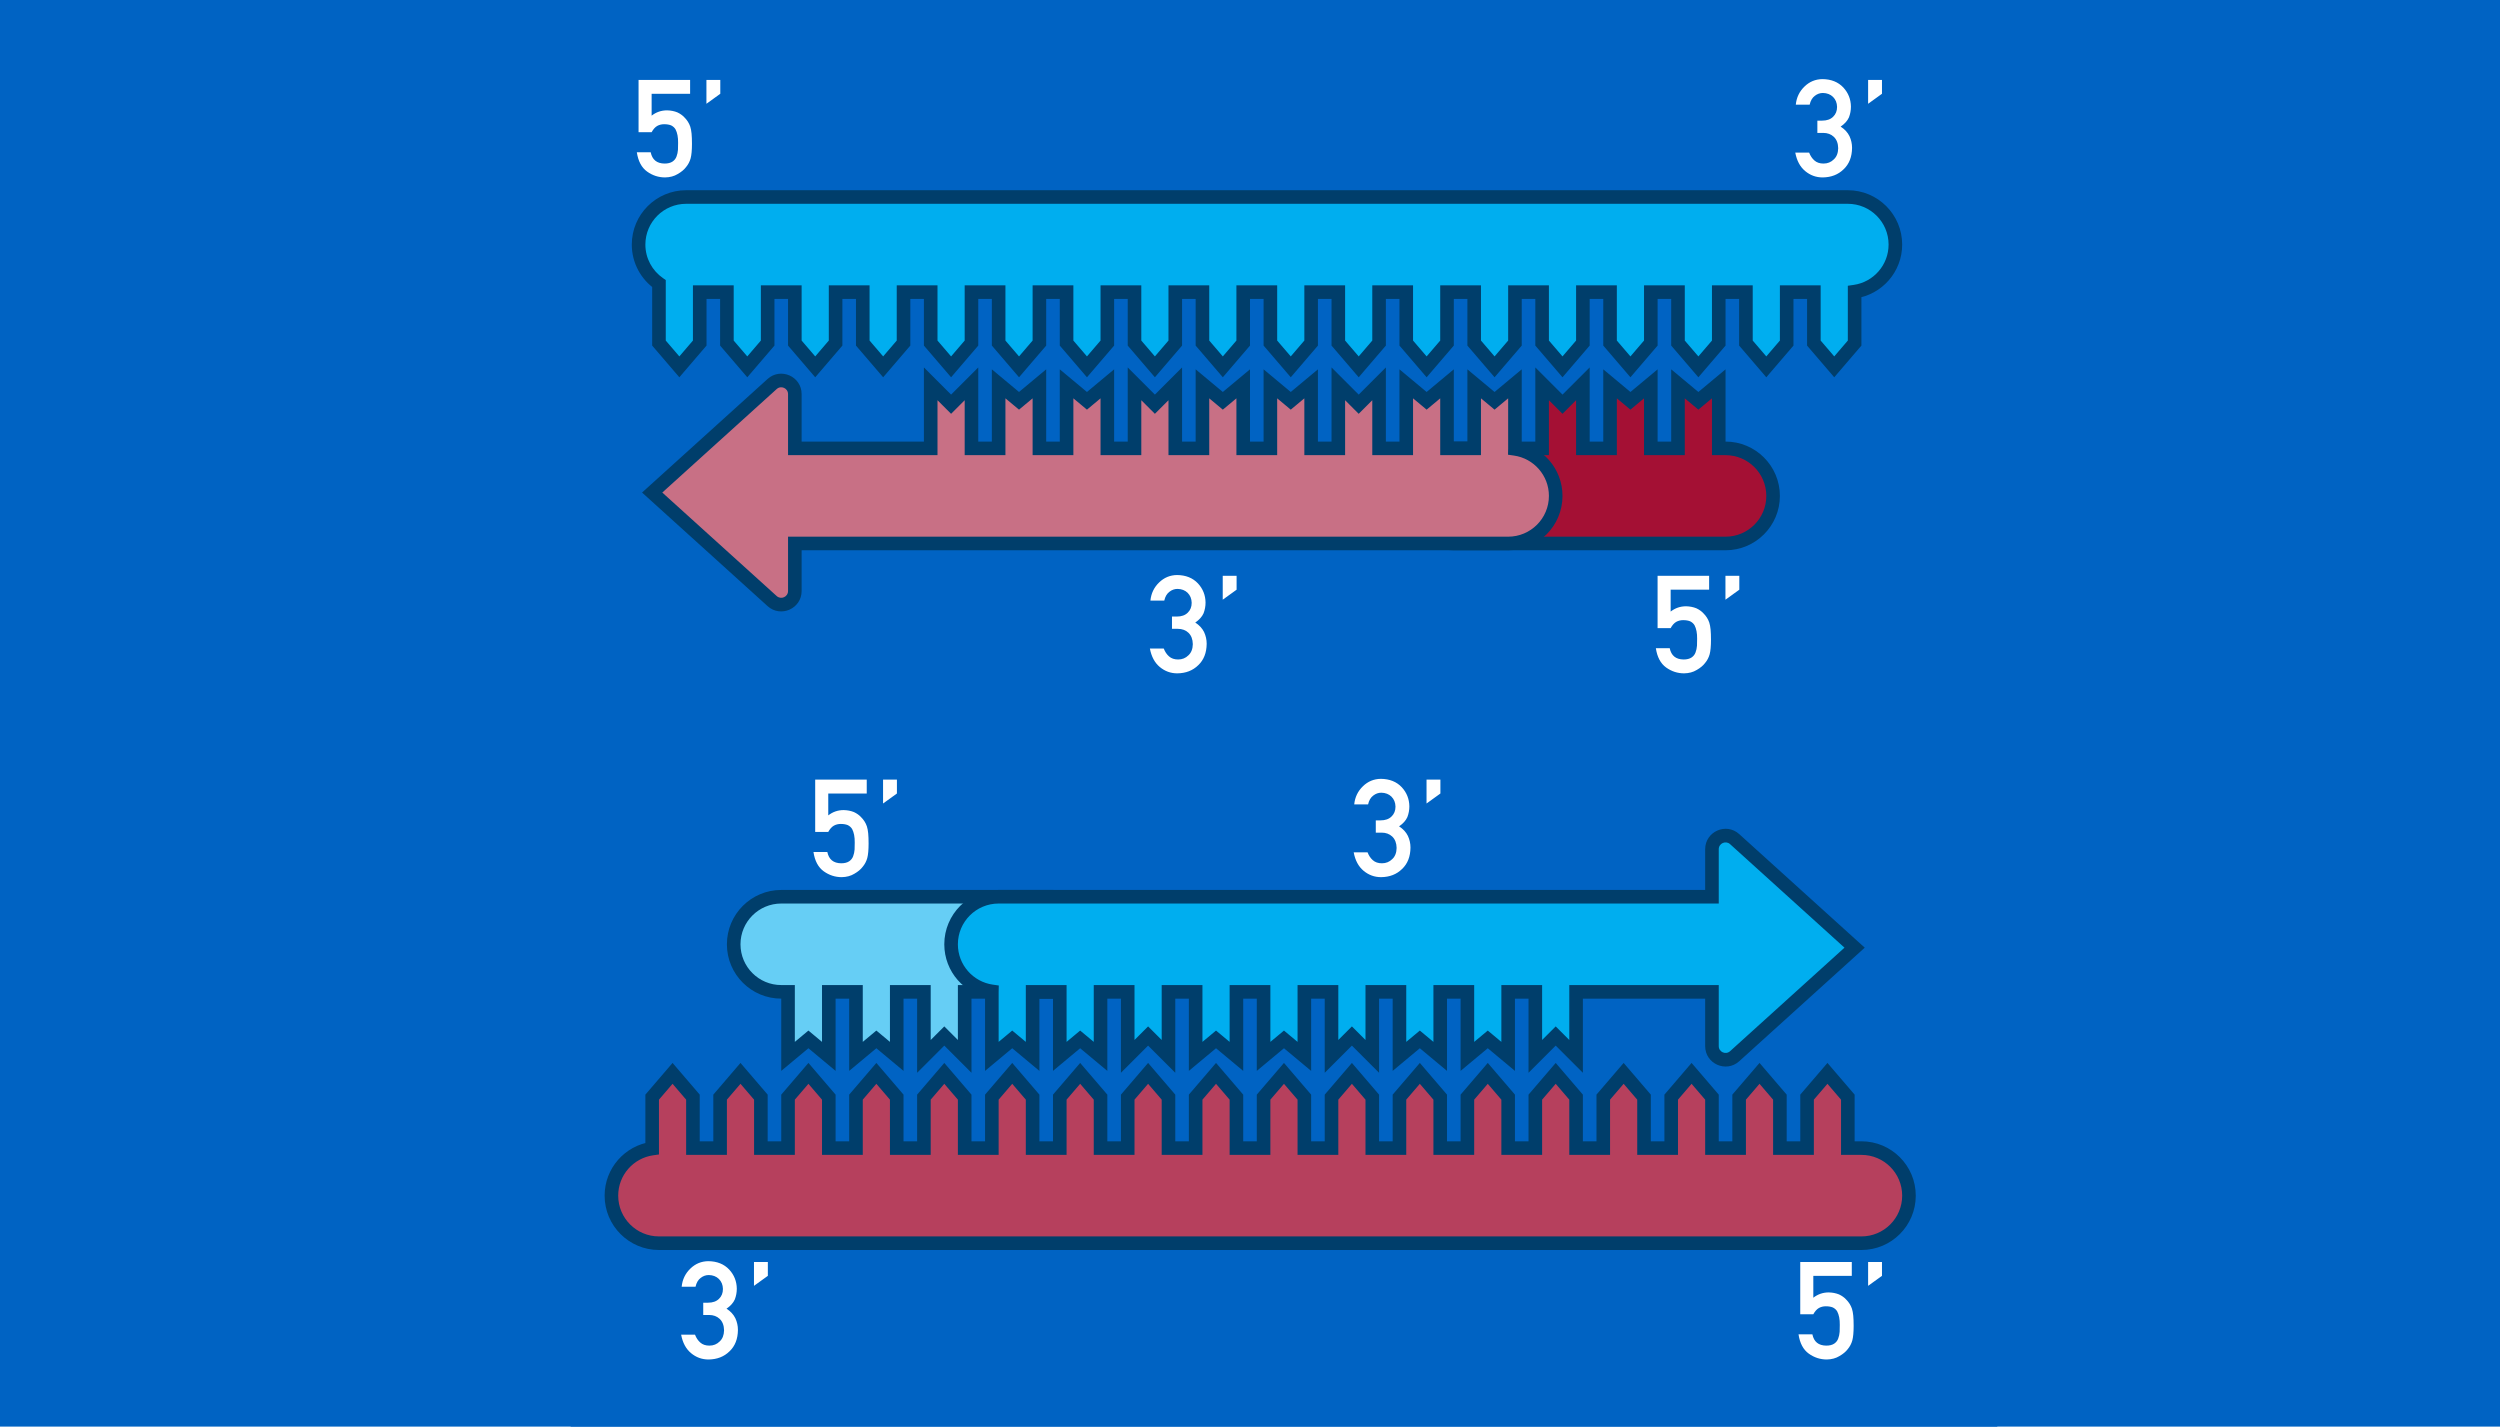 <svg width="368" height="210" viewBox="0 0 368 210" fill="none" xmlns="http://www.w3.org/2000/svg">
<rect width="368" height="210" fill="#0063C3"/>
<g clip-path="url(#clip0)">
<rect width="210" height="210" transform="translate(84)" fill="#0063C3"/>
<path fill-rule="evenodd" clip-rule="evenodd" d="M99 158L96 161.5V169.071C92.608 169.556 90 172.474 90 176C90 179.866 93.134 183 97 183H274C277.866 183 281 179.866 281 176C281 172.134 277.866 169 274 169H272V161.5L269 158L266 161.5V169H262V161.5L259 158L256 161.5V169H252V161.5L249 158L246 161.5V169H242V161.5L239 158L236 161.5V169H232V161.5L229 158L226 161.5V169H222V161.5L219 158L216 161.5V169H212V161.5L209 158L206 161.5V169H202V161.5L199 158L196 161.5V169H192V161.5L189 158L186 161.5V169H182V161.5L179 158L176 161.5V169H172V161.5L169 158L166 161.5V169H162V161.5L159 158L156 161.5V169H152V161.5L149 158L146 161.5V169H142V161.5L139 158L136 161.5V169H132V161.5L129 158L126 161.5V169H122V161.5L119 158L116 161.5V169H112V161.5L109 158L106 161.5V169H102V161.5L99 158Z" fill="#B6405D"/>
<path d="M96 161.5L95.241 160.849L95 161.13V161.5H96ZM99 158L99.759 157.349L99 156.463L98.241 157.349L99 158ZM96 169.071L96.142 170.061L97 169.938V169.071H96ZM272 169H271V170H272V169ZM272 161.5H273V161.13L272.759 160.849L272 161.5ZM269 158L269.759 157.349L269 156.463L268.241 157.349L269 158ZM266 161.5L265.241 160.849L265 161.13V161.5H266ZM266 169V170H267V169H266ZM262 169H261V170H262V169ZM262 161.5H263V161.13L262.759 160.849L262 161.5ZM259 158L259.759 157.349L259 156.463L258.241 157.349L259 158ZM256 161.5L255.241 160.849L255 161.13V161.5H256ZM256 169V170H257V169H256ZM252 169H251V170H252V169ZM252 161.5H253V161.13L252.759 160.849L252 161.5ZM249 158L249.759 157.349L249 156.463L248.241 157.349L249 158ZM246 161.5L245.241 160.849L245 161.13V161.5H246ZM246 169V170H247V169H246ZM242 169H241V170H242V169ZM242 161.5H243V161.13L242.759 160.849L242 161.5ZM239 158L239.759 157.349L239 156.463L238.241 157.349L239 158ZM236 161.5L235.241 160.849L235 161.13V161.5H236ZM236 169V170H237V169H236ZM232 169H231V170H232V169ZM232 161.5H233V161.13L232.759 160.849L232 161.5ZM229 158L229.759 157.349L229 156.463L228.241 157.349L229 158ZM226 161.5L225.241 160.849L225 161.13V161.5H226ZM226 169V170H227V169H226ZM222 169H221V170H222V169ZM222 161.5H223V161.13L222.759 160.849L222 161.5ZM219 158L219.759 157.349L219 156.463L218.241 157.349L219 158ZM216 161.5L215.241 160.849L215 161.13V161.5H216ZM216 169V170H217V169H216ZM212 169H211V170H212V169ZM212 161.5H213V161.13L212.759 160.849L212 161.5ZM209 158L209.759 157.349L209 156.463L208.241 157.349L209 158ZM206 161.5L205.241 160.849L205 161.13V161.5H206ZM206 169V170H207V169H206ZM202 169H201V170H202V169ZM202 161.5H203V161.13L202.759 160.849L202 161.5ZM199 158L199.759 157.349L199 156.463L198.241 157.349L199 158ZM196 161.5L195.241 160.849L195 161.13V161.5H196ZM196 169V170H197V169H196ZM192 169H191V170H192V169ZM192 161.5H193V161.13L192.759 160.849L192 161.5ZM189 158L189.759 157.349L189 156.463L188.241 157.349L189 158ZM186 161.5L185.241 160.849L185 161.13V161.5H186ZM186 169V170H187V169H186ZM182 169H181V170H182V169ZM182 161.5H183V161.13L182.759 160.849L182 161.5ZM179 158L179.759 157.349L179 156.463L178.241 157.349L179 158ZM176 161.5L175.241 160.849L175 161.13V161.5H176ZM176 169V170H177V169H176ZM172 169H171V170H172V169ZM172 161.5H173V161.13L172.759 160.849L172 161.5ZM169 158L169.759 157.349L169 156.463L168.241 157.349L169 158ZM166 161.5L165.241 160.849L165 161.13V161.5H166ZM166 169V170H167V169H166ZM162 169H161V170H162V169ZM162 161.5H163V161.13L162.759 160.849L162 161.5ZM159 158L159.759 157.349L159 156.463L158.241 157.349L159 158ZM156 161.5L155.241 160.849L155 161.13V161.5H156ZM156 169V170H157V169H156ZM152 169H151V170H152V169ZM152 161.5H153V161.13L152.759 160.849L152 161.5ZM149 158L149.759 157.349L149 156.463L148.241 157.349L149 158ZM146 161.5L145.241 160.849L145 161.13V161.5H146ZM146 169V170H147V169H146ZM142 169H141V170H142V169ZM142 161.5H143V161.13L142.759 160.849L142 161.5ZM139 158L139.759 157.349L139 156.463L138.241 157.349L139 158ZM136 161.5L135.241 160.849L135 161.13V161.5H136ZM136 169V170H137V169H136ZM132 169H131V170H132V169ZM132 161.5H133V161.13L132.759 160.849L132 161.5ZM129 158L129.759 157.349L129 156.463L128.241 157.349L129 158ZM126 161.5L125.241 160.849L125 161.13V161.5H126ZM126 169V170H127V169H126ZM122 169H121V170H122V169ZM122 161.5H123V161.13L122.759 160.849L122 161.5ZM119 158L119.759 157.349L119 156.463L118.241 157.349L119 158ZM116 161.5L115.241 160.849L115 161.13V161.5H116ZM116 169V170H117V169H116ZM112 169H111V170H112V169ZM112 161.5H113V161.13L112.759 160.849L112 161.5ZM109 158L109.759 157.349L109 156.463L108.241 157.349L109 158ZM106 161.5L105.241 160.849L105 161.13V161.5H106ZM106 169V170H107V169H106ZM102 169H101V170H102V169ZM102 161.5H103V161.13L102.759 160.849L102 161.5ZM96.759 162.151L99.759 158.651L98.241 157.349L95.241 160.849L96.759 162.151ZM97 169.071V161.5H95V169.071H97ZM91 176C91 172.978 93.235 170.477 96.142 170.061L95.858 168.081C91.981 168.636 89 171.969 89 176H91ZM97 182C93.686 182 91 179.314 91 176H89C89 180.418 92.582 184 97 184V182ZM274 182H97V184H274V182ZM280 176C280 179.314 277.314 182 274 182V184C278.418 184 282 180.418 282 176H280ZM274 170C277.314 170 280 172.686 280 176H282C282 171.582 278.418 168 274 168V170ZM272 170H274V168H272V170ZM271 161.5V169H273V161.5H271ZM268.241 158.651L271.241 162.151L272.759 160.849L269.759 157.349L268.241 158.651ZM266.759 162.151L269.759 158.651L268.241 157.349L265.241 160.849L266.759 162.151ZM267 169V161.5H265V169H267ZM262 170H266V168H262V170ZM261 161.5V169H263V161.5H261ZM258.241 158.651L261.241 162.151L262.759 160.849L259.759 157.349L258.241 158.651ZM256.759 162.151L259.759 158.651L258.241 157.349L255.241 160.849L256.759 162.151ZM257 169V161.5H255V169H257ZM252 170H256V168H252V170ZM251 161.5V169H253V161.5H251ZM248.241 158.651L251.241 162.151L252.759 160.849L249.759 157.349L248.241 158.651ZM246.759 162.151L249.759 158.651L248.241 157.349L245.241 160.849L246.759 162.151ZM247 169V161.5H245V169H247ZM242 170H246V168H242V170ZM241 161.5V169H243V161.5H241ZM238.241 158.651L241.241 162.151L242.759 160.849L239.759 157.349L238.241 158.651ZM236.759 162.151L239.759 158.651L238.241 157.349L235.241 160.849L236.759 162.151ZM237 169V161.5H235V169H237ZM232 170H236V168H232V170ZM231 161.5V169H233V161.5H231ZM228.241 158.651L231.241 162.151L232.759 160.849L229.759 157.349L228.241 158.651ZM226.759 162.151L229.759 158.651L228.241 157.349L225.241 160.849L226.759 162.151ZM227 169V161.5H225V169H227ZM222 170H226V168H222V170ZM221 161.5V169H223V161.5H221ZM218.241 158.651L221.241 162.151L222.759 160.849L219.759 157.349L218.241 158.651ZM216.759 162.151L219.759 158.651L218.241 157.349L215.241 160.849L216.759 162.151ZM217 169V161.5H215V169H217ZM212 170H216V168H212V170ZM211 161.5V169H213V161.5H211ZM208.241 158.651L211.241 162.151L212.759 160.849L209.759 157.349L208.241 158.651ZM206.759 162.151L209.759 158.651L208.241 157.349L205.241 160.849L206.759 162.151ZM207 169V161.5H205V169H207ZM202 170H206V168H202V170ZM201 161.5V169H203V161.5H201ZM198.241 158.651L201.241 162.151L202.759 160.849L199.759 157.349L198.241 158.651ZM196.759 162.151L199.759 158.651L198.241 157.349L195.241 160.849L196.759 162.151ZM197 169V161.5H195V169H197ZM192 170H196V168H192V170ZM191 161.5V169H193V161.5H191ZM188.241 158.651L191.241 162.151L192.759 160.849L189.759 157.349L188.241 158.651ZM186.759 162.151L189.759 158.651L188.241 157.349L185.241 160.849L186.759 162.151ZM187 169V161.5H185V169H187ZM182 170H186V168H182V170ZM181 161.5V169H183V161.5H181ZM178.241 158.651L181.241 162.151L182.759 160.849L179.759 157.349L178.241 158.651ZM176.759 162.151L179.759 158.651L178.241 157.349L175.241 160.849L176.759 162.151ZM177 169V161.5H175V169H177ZM172 170H176V168H172V170ZM171 161.5V169H173V161.5H171ZM168.241 158.651L171.241 162.151L172.759 160.849L169.759 157.349L168.241 158.651ZM166.759 162.151L169.759 158.651L168.241 157.349L165.241 160.849L166.759 162.151ZM167 169V161.5H165V169H167ZM162 170H166V168H162V170ZM161 161.5V169H163V161.5H161ZM158.241 158.651L161.241 162.151L162.759 160.849L159.759 157.349L158.241 158.651ZM156.759 162.151L159.759 158.651L158.241 157.349L155.241 160.849L156.759 162.151ZM157 169V161.5H155V169H157ZM152 170H156V168H152V170ZM151 161.5V169H153V161.5H151ZM148.241 158.651L151.241 162.151L152.759 160.849L149.759 157.349L148.241 158.651ZM146.759 162.151L149.759 158.651L148.241 157.349L145.241 160.849L146.759 162.151ZM147 169V161.5H145V169H147ZM142 170H146V168H142V170ZM141 161.5V169H143V161.5H141ZM138.241 158.651L141.241 162.151L142.759 160.849L139.759 157.349L138.241 158.651ZM136.759 162.151L139.759 158.651L138.241 157.349L135.241 160.849L136.759 162.151ZM137 169V161.5H135V169H137ZM132 170H136V168H132V170ZM131 161.5V169H133V161.5H131ZM128.241 158.651L131.241 162.151L132.759 160.849L129.759 157.349L128.241 158.651ZM126.759 162.151L129.759 158.651L128.241 157.349L125.241 160.849L126.759 162.151ZM127 169V161.5H125V169H127ZM122 170H126V168H122V170ZM121 161.5V169H123V161.5H121ZM118.241 158.651L121.241 162.151L122.759 160.849L119.759 157.349L118.241 158.651ZM116.759 162.151L119.759 158.651L118.241 157.349L115.241 160.849L116.759 162.151ZM117 169V161.5H115V169H117ZM112 170H116V168H112V170ZM111 161.5V169H113V161.5H111ZM108.241 158.651L111.241 162.151L112.759 160.849L109.759 157.349L108.241 158.651ZM106.759 162.151L109.759 158.651L108.241 157.349L105.241 160.849L106.759 162.151ZM107 169V161.5H105V169H107ZM102 170H106V168H102V170ZM101 161.5V169H103V161.5H101ZM98.241 158.651L101.241 162.151L102.759 160.849L99.759 157.349L98.241 158.651Z" fill="#003E6B"/>
<path fill-rule="evenodd" clip-rule="evenodd" d="M270 54L273 50.5L273 42.929C276.392 42.444 279 39.526 279 36C279 32.134 275.866 29 272 29L101 29C97.134 29 94 32.134 94 36C94 38.379 95.186 40.48 97 41.745L97 50.5L100 54L103 50.5L103 43L107 43L107 50.5L110 54L113 50.5L113 43L117 43L117 50.5L120 54L123 50.5L123 43L127 43L127 50.5L130 54L133 50.5L133 43L137 43L137 50.5L140 54L143 50.5L143 43L147 43L147 50.5L150 54L153 50.5L153 43L157 43L157 50.5L160 54L163 50.5L163 43L167 43L167 50.5L170 54L173 50.5L173 43L177 43L177 50.5L180 54L183 50.5L183 43L187 43L187 50.5L190 54L193 50.5L193 43L197 43L197 50.5L200 54L203 50.5L203 43L207 43L207 50.5L210 54L213 50.5L213 43L217 43L217 50.5L220 54L223 50.5L223 43L227 43L227 50.5L230 54L233 50.5L233 43L237 43L237 50.5L240 54L243 50.5L243 43L247 43L247 50.5L250 54L253 50.5L253 43L257 43L257 50.5L260 54L263 50.5L263 43L267 43L267 50.5L270 54ZM70 54L73 50.5L73 41C73 39.343 71.657 38 70 38C68.343 38 67 39.343 67 41L67 50.5L70 54ZM80 54L83 50.5L83 41C83 39.343 81.657 38 80 38C78.343 38 77 39.343 77 41L77 50.5L80 54Z" fill="#00AEEF"/>
<path d="M273 50.5L273.759 51.151L274 50.87L274 50.5L273 50.5ZM270 54L269.241 54.651L270 55.537L270.759 54.651L270 54ZM273 42.929L272.858 41.939L272 42.062L272 42.929L273 42.929ZM97 41.745L98 41.745L98 41.224L97.572 40.925L97 41.745ZM97 50.5L96 50.5L96 50.87L96.241 51.151L97 50.5ZM100 54L99.241 54.651L100 55.537L100.759 54.651L100 54ZM103 50.5L103.759 51.151L104 50.87L104 50.5L103 50.5ZM103 43L103 42L102 42L102 43L103 43ZM107 43L108 43L108 42L107 42L107 43ZM107 50.5L106 50.5L106 50.87L106.241 51.151L107 50.5ZM110 54L109.241 54.651L110 55.537L110.759 54.651L110 54ZM113 50.5L113.759 51.151L114 50.87L114 50.5L113 50.5ZM113 43L113 42L112 42L112 43L113 43ZM117 43L118 43L118 42L117 42L117 43ZM117 50.5L116 50.5L116 50.87L116.241 51.151L117 50.5ZM120 54L119.241 54.651L120 55.537L120.759 54.651L120 54ZM123 50.5L123.759 51.151L124 50.87L124 50.5L123 50.5ZM123 43L123 42L122 42L122 43L123 43ZM127 43L128 43L128 42L127 42L127 43ZM127 50.5L126 50.5L126 50.87L126.241 51.151L127 50.5ZM130 54L129.241 54.651L130 55.537L130.759 54.651L130 54ZM133 50.5L133.759 51.151L134 50.87L134 50.5L133 50.5ZM133 43L133 42L132 42L132 43L133 43ZM137 43L138 43L138 42L137 42L137 43ZM137 50.5L136 50.5L136 50.87L136.241 51.151L137 50.5ZM140 54L139.241 54.651L140 55.537L140.759 54.651L140 54ZM143 50.5L143.759 51.151L144 50.87L144 50.5L143 50.5ZM143 43L143 42L142 42L142 43L143 43ZM147 43L148 43L148 42L147 42L147 43ZM147 50.5L146 50.5L146 50.87L146.241 51.151L147 50.5ZM150 54L149.241 54.651L150 55.537L150.759 54.651L150 54ZM153 50.5L153.759 51.151L154 50.87L154 50.5L153 50.5ZM153 43L153 42L152 42L152 43L153 43ZM157 43L158 43L158 42L157 42L157 43ZM157 50.5L156 50.5L156 50.87L156.241 51.151L157 50.5ZM160 54L159.241 54.651L160 55.537L160.759 54.651L160 54ZM163 50.5L163.759 51.151L164 50.87L164 50.5L163 50.5ZM163 43L163 42L162 42L162 43L163 43ZM167 43L168 43L168 42L167 42L167 43ZM167 50.5L166 50.5L166 50.87L166.241 51.151L167 50.5ZM170 54L169.241 54.651L170 55.537L170.759 54.651L170 54ZM173 50.5L173.759 51.151L174 50.87L174 50.5L173 50.5ZM173 43L173 42L172 42L172 43L173 43ZM177 43L178 43L178 42L177 42L177 43ZM177 50.5L176 50.5L176 50.87L176.241 51.151L177 50.5ZM180 54L179.241 54.651L180 55.537L180.759 54.651L180 54ZM183 50.5L183.759 51.151L184 50.87L184 50.5L183 50.5ZM183 43L183 42L182 42L182 43L183 43ZM187 43L188 43L188 42L187 42L187 43ZM187 50.5L186 50.5L186 50.87L186.241 51.151L187 50.5ZM190 54L189.241 54.651L190 55.537L190.759 54.651L190 54ZM193 50.5L193.759 51.151L194 50.87L194 50.5L193 50.5ZM193 43L193 42L192 42L192 43L193 43ZM197 43L198 43L198 42L197 42L197 43ZM197 50.5L196 50.5L196 50.87L196.241 51.151L197 50.5ZM200 54L199.241 54.651L200 55.537L200.759 54.651L200 54ZM203 50.5L203.759 51.151L204 50.87L204 50.5L203 50.5ZM203 43L203 42L202 42L202 43L203 43ZM207 43L208 43L208 42L207 42L207 43ZM207 50.5L206 50.5L206 50.87L206.241 51.151L207 50.5ZM210 54L209.241 54.651L210 55.537L210.759 54.651L210 54ZM213 50.5L213.759 51.151L214 50.87L214 50.5L213 50.5ZM213 43L213 42L212 42L212 43L213 43ZM217 43L218 43L218 42L217 42L217 43ZM217 50.5L216 50.5L216 50.87L216.241 51.151L217 50.5ZM220 54L219.241 54.651L220 55.537L220.759 54.651L220 54ZM223 50.5L223.759 51.151L224 50.87L224 50.5L223 50.5ZM223 43L223 42L222 42L222 43L223 43ZM227 43L228 43L228 42L227 42L227 43ZM227 50.5L226 50.5L226 50.87L226.241 51.151L227 50.5ZM230 54L229.241 54.651L230 55.537L230.759 54.651L230 54ZM233 50.5L233.759 51.151L234 50.87L234 50.5L233 50.5ZM233 43L233 42L232 42L232 43L233 43ZM237 43L238 43L238 42L237 42L237 43ZM237 50.5L236 50.5L236 50.87L236.241 51.151L237 50.5ZM240 54L239.241 54.651L240 55.537L240.759 54.651L240 54ZM243 50.5L243.759 51.151L244 50.87L244 50.5L243 50.5ZM243 43L243 42L242 42L242 43L243 43ZM247 43L248 43L248 42L247 42L247 43ZM247 50.5L246 50.5L246 50.87L246.241 51.151L247 50.5ZM250 54L249.241 54.651L250 55.537L250.759 54.651L250 54ZM253 50.5L253.759 51.151L254 50.87L254 50.5L253 50.5ZM253 43L253 42L252 42L252 43L253 43ZM257 43L258 43L258 42L257 42L257 43ZM257 50.5L256 50.5L256 50.87L256.241 51.151L257 50.5ZM260 54L259.241 54.651L260 55.537L260.759 54.651L260 54ZM263 50.5L263.759 51.151L264 50.87L264 50.5L263 50.5ZM263 43L263 42L262 42L262 43L263 43ZM267 43L268 43L268 42L267 42L267 43ZM267 50.5L266 50.5L266 50.87L266.241 51.151L267 50.5ZM73 50.5L73.759 51.151L74 50.87L74 50.5L73 50.5ZM70 54L69.241 54.651L70 55.537L70.759 54.651L70 54ZM67 41L68 41L67 41ZM67 50.5L66 50.5L66 50.87L66.241 51.151L67 50.5ZM83 50.5L83.759 51.151L84 50.87L84 50.5L83 50.5ZM80 54L79.241 54.651L80 55.537L80.759 54.651L80 54ZM77 50.5L76 50.5L76 50.87L76.241 51.151L77 50.5ZM272.241 49.849L269.241 53.349L270.759 54.651L273.759 51.151L272.241 49.849ZM272 42.929L272 50.5L274 50.5L274 42.929L272 42.929ZM278 36C278 39.022 275.765 41.523 272.858 41.939L273.142 43.919C277.019 43.364 280 40.031 280 36L278 36ZM272 30C275.314 30 278 32.686 278 36L280 36C280 31.582 276.418 28 272 28L272 30ZM101 30L272 30L272 28L101 28L101 30ZM95 36C95 32.686 97.686 30 101 30L101 28C96.582 28 93 31.582 93 36L95 36ZM97.572 40.925C96.015 39.839 95 38.038 95 36L93 36C93 38.719 94.358 41.122 96.428 42.566L97.572 40.925ZM98 50.5L98 41.745L96 41.745L96 50.5L98 50.5ZM100.759 53.349L97.759 49.849L96.241 51.151L99.241 54.651L100.759 53.349ZM102.241 49.849L99.241 53.349L100.759 54.651L103.759 51.151L102.241 49.849ZM102 43L102 50.5L104 50.5L104 43L102 43ZM107 42L103 42L103 44L107 44L107 42ZM108 50.5L108 43L106 43L106 50.5L108 50.5ZM110.759 53.349L107.759 49.849L106.241 51.151L109.241 54.651L110.759 53.349ZM112.241 49.849L109.241 53.349L110.759 54.651L113.759 51.151L112.241 49.849ZM112 43L112 50.5L114 50.5L114 43L112 43ZM117 42L113 42L113 44L117 44L117 42ZM118 50.5L118 43L116 43L116 50.5L118 50.5ZM120.759 53.349L117.759 49.849L116.241 51.151L119.241 54.651L120.759 53.349ZM122.241 49.849L119.241 53.349L120.759 54.651L123.759 51.151L122.241 49.849ZM122 43L122 50.5L124 50.5L124 43L122 43ZM127 42L123 42L123 44L127 44L127 42ZM128 50.5L128 43L126 43L126 50.5L128 50.5ZM130.759 53.349L127.759 49.849L126.241 51.151L129.241 54.651L130.759 53.349ZM132.241 49.849L129.241 53.349L130.759 54.651L133.759 51.151L132.241 49.849ZM132 43L132 50.5L134 50.5L134 43L132 43ZM137 42L133 42L133 44L137 44L137 42ZM138 50.5L138 43L136 43L136 50.5L138 50.5ZM140.759 53.349L137.759 49.849L136.241 51.151L139.241 54.651L140.759 53.349ZM142.241 49.849L139.241 53.349L140.759 54.651L143.759 51.151L142.241 49.849ZM142 43L142 50.5L144 50.5L144 43L142 43ZM147 42L143 42L143 44L147 44L147 42ZM148 50.5L148 43L146 43L146 50.5L148 50.5ZM150.759 53.349L147.759 49.849L146.241 51.151L149.241 54.651L150.759 53.349ZM152.241 49.849L149.241 53.349L150.759 54.651L153.759 51.151L152.241 49.849ZM152 43L152 50.5L154 50.5L154 43L152 43ZM157 42L153 42L153 44L157 44L157 42ZM158 50.5L158 43L156 43L156 50.5L158 50.5ZM160.759 53.349L157.759 49.849L156.241 51.151L159.241 54.651L160.759 53.349ZM162.241 49.849L159.241 53.349L160.759 54.651L163.759 51.151L162.241 49.849ZM162 43L162 50.5L164 50.5L164 43L162 43ZM167 42L163 42L163 44L167 44L167 42ZM168 50.5L168 43L166 43L166 50.5L168 50.5ZM170.759 53.349L167.759 49.849L166.241 51.151L169.241 54.651L170.759 53.349ZM172.241 49.849L169.241 53.349L170.759 54.651L173.759 51.151L172.241 49.849ZM172 43L172 50.5L174 50.5L174 43L172 43ZM177 42L173 42L173 44L177 44L177 42ZM178 50.5L178 43L176 43L176 50.5L178 50.5ZM180.759 53.349L177.759 49.849L176.241 51.151L179.241 54.651L180.759 53.349ZM182.241 49.849L179.241 53.349L180.759 54.651L183.759 51.151L182.241 49.849ZM182 43L182 50.5L184 50.5L184 43L182 43ZM187 42L183 42L183 44L187 44L187 42ZM188 50.5L188 43L186 43L186 50.5L188 50.5ZM190.759 53.349L187.759 49.849L186.241 51.151L189.241 54.651L190.759 53.349ZM192.241 49.849L189.241 53.349L190.759 54.651L193.759 51.151L192.241 49.849ZM192 43L192 50.5L194 50.5L194 43L192 43ZM197 42L193 42L193 44L197 44L197 42ZM198 50.5L198 43L196 43L196 50.5L198 50.5ZM200.759 53.349L197.759 49.849L196.241 51.151L199.241 54.651L200.759 53.349ZM202.241 49.849L199.241 53.349L200.759 54.651L203.759 51.151L202.241 49.849ZM202 43L202 50.5L204 50.5L204 43L202 43ZM207 42L203 42L203 44L207 44L207 42ZM208 50.5L208 43L206 43L206 50.5L208 50.5ZM210.759 53.349L207.759 49.849L206.241 51.151L209.241 54.651L210.759 53.349ZM212.241 49.849L209.241 53.349L210.759 54.651L213.759 51.151L212.241 49.849ZM212 43L212 50.5L214 50.5L214 43L212 43ZM217 42L213 42L213 44L217 44L217 42ZM218 50.5L218 43L216 43L216 50.5L218 50.5ZM220.759 53.349L217.759 49.849L216.241 51.151L219.241 54.651L220.759 53.349ZM222.241 49.849L219.241 53.349L220.759 54.651L223.759 51.151L222.241 49.849ZM222 43L222 50.5L224 50.5L224 43L222 43ZM227 42L223 42L223 44L227 44L227 42ZM228 50.5L228 43L226 43L226 50.5L228 50.5ZM230.759 53.349L227.759 49.849L226.241 51.151L229.241 54.651L230.759 53.349ZM232.241 49.849L229.241 53.349L230.759 54.651L233.759 51.151L232.241 49.849ZM232 43L232 50.5L234 50.5L234 43L232 43ZM237 42L233 42L233 44L237 44L237 42ZM238 50.5L238 43L236 43L236 50.5L238 50.5ZM240.759 53.349L237.759 49.849L236.241 51.151L239.241 54.651L240.759 53.349ZM242.241 49.849L239.241 53.349L240.759 54.651L243.759 51.151L242.241 49.849ZM242 43L242 50.5L244 50.5L244 43L242 43ZM247 42L243 42L243 44L247 44L247 42ZM248 50.5L248 43L246 43L246 50.5L248 50.5ZM250.759 53.349L247.759 49.849L246.241 51.151L249.241 54.651L250.759 53.349ZM252.241 49.849L249.241 53.349L250.759 54.651L253.759 51.151L252.241 49.849ZM252 43L252 50.5L254 50.5L254 43L252 43ZM257 42L253 42L253 44L257 44L257 42ZM258 50.5L258 43L256 43L256 50.5L258 50.5ZM260.759 53.349L257.759 49.849L256.241 51.151L259.241 54.651L260.759 53.349ZM262.241 49.849L259.241 53.349L260.759 54.651L263.759 51.151L262.241 49.849ZM262 43L262 50.5L264 50.5L264 43L262 43ZM267 42L263 42L263 44L267 44L267 42ZM268 50.5L268 43L266 43L266 50.5L268 50.5ZM270.759 53.349L267.759 49.849L266.241 51.151L269.241 54.651L270.759 53.349ZM72.241 49.849L69.241 53.349L70.759 54.651L73.759 51.151L72.241 49.849ZM72 41L72 50.5L74 50.5L74 41L72 41ZM70 39C71.105 39 72 39.895 72 41L74 41C74 38.791 72.209 37 70 37L70 39ZM68 41C68 39.895 68.895 39 70 39L70 37C67.791 37 66 38.791 66 41L68 41ZM68 50.5L68 41L66 41L66 50.5L68 50.5ZM70.759 53.349L67.759 49.849L66.241 51.151L69.241 54.651L70.759 53.349ZM82.241 49.849L79.241 53.349L80.759 54.651L83.759 51.151L82.241 49.849ZM82 41L82 50.5L84 50.5L84 41L82 41ZM80 39C81.105 39 82 39.895 82 41L84 41C84 38.791 82.209 37 80 37L80 39ZM78 41C78 39.895 78.895 39 80 39L80 37C77.791 37 76 38.791 76 41L78 41ZM78 50.5L78 41L76 41L76 50.5L78 50.5ZM80.759 53.349L77.759 49.849L76.241 51.151L79.241 54.651L80.759 53.349Z" fill="#003E6B"/>
<path fill-rule="evenodd" clip-rule="evenodd" d="M115 132C111.134 132 108 135.134 108 139C108 142.866 111.134 146 115 146L116 146L116 155.5L119 153L122 155.5L122 146L126 146V155.5L129 153L132 155.5V146L136 146V155.5L139 152.5L142 155.5V146H155C158.866 146 162 142.866 162 139C162 135.134 158.866 132 155 132H115Z" fill="#66CEF5"/>
<path d="M115 146L115 147L115 147L115 146ZM116 146L117 146L117 145L116 145L116 146ZM116 155.5L115 155.5L115 157.635L116.64 156.268L116 155.5ZM119 153L119.64 152.232L119 151.698L118.36 152.232L119 153ZM122 155.5L121.36 156.268L123 157.635L123 155.5L122 155.5ZM122 146L122 145L121 145L121 146L122 146ZM126 146H127V145L126 145L126 146ZM126 155.5H125V157.635L126.64 156.268L126 155.5ZM129 153L129.64 152.232L129 151.698L128.36 152.232L129 153ZM132 155.5L131.36 156.268L133 157.635V155.5H132ZM132 146L132 145L131 145V146H132ZM136 146H137V145L136 145L136 146ZM136 155.5H135V157.914L136.707 156.207L136 155.5ZM139 152.5L139.707 151.793L139 151.086L138.293 151.793L139 152.5ZM142 155.5L141.293 156.207L143 157.914V155.5H142ZM142 146V145H141V146H142ZM109 139C109 135.686 111.686 133 115 133V131C110.582 131 107 134.582 107 139H109ZM115 145C111.686 145 109 142.314 109 139H107C107 143.418 110.582 147 115 147V145ZM116 145L115 145L115 147L116 147L116 145ZM117 155.5L117 146L115 146L115 155.5L117 155.5ZM118.36 152.232L115.36 154.732L116.64 156.268L119.64 153.768L118.36 152.232ZM122.64 154.732L119.64 152.232L118.36 153.768L121.36 156.268L122.64 154.732ZM121 146L121 155.5L123 155.5L123 146L121 146ZM126 145L122 145L122 147L126 147L126 145ZM127 155.5V146H125V155.5H127ZM128.36 152.232L125.36 154.732L126.64 156.268L129.64 153.768L128.36 152.232ZM132.64 154.732L129.64 152.232L128.36 153.768L131.36 156.268L132.64 154.732ZM131 146V155.5H133V146H131ZM136 145L132 145L132 147L136 147L136 145ZM137 155.5V146H135V155.5H137ZM138.293 151.793L135.293 154.793L136.707 156.207L139.707 153.207L138.293 151.793ZM142.707 154.793L139.707 151.793L138.293 153.207L141.293 156.207L142.707 154.793ZM141 146V155.5H143V146H141ZM155 145H142V147H155V145ZM161 139C161 142.314 158.314 145 155 145V147C159.418 147 163 143.418 163 139H161ZM155 133C158.314 133 161 135.686 161 139H163C163 134.582 159.418 131 155 131V133ZM115 133H155V131H115V133Z" fill="#003E6B"/>
<path fill-rule="evenodd" clip-rule="evenodd" d="M254 80C257.866 80 261 76.866 261 73C261 69.134 257.866 66 254 66L253 66L253 56.5L250 59L247 56.5L247 66L243 66L243 56.5L240 59L237 56.5L237 66L233 66L233 56.5L230 59.5L227 56.5L227 66L214 66C210.134 66 207 69.134 207 73C207 76.866 210.134 80 214 80L254 80Z" fill="#A41034"/>
<path d="M254 66L254 65L254 65L254 66ZM253 66L252 66L252 67L253 67L253 66ZM253 56.5L254 56.5L254 54.365L252.36 55.732L253 56.5ZM250 59L249.36 59.768L250 60.302L250.64 59.768L250 59ZM247 56.5L247.64 55.732L246 54.365L246 56.5L247 56.5ZM247 66L247 67L248 67L248 66L247 66ZM243 66L242 66L242 67L243 67L243 66ZM243 56.5L244 56.5L244 54.365L242.36 55.732L243 56.5ZM240 59L239.36 59.768L240 60.302L240.64 59.768L240 59ZM237 56.5L237.64 55.732L236 54.365L236 56.5L237 56.5ZM237 66L237 67L238 67L238 66L237 66ZM233 66L232 66L232 67L233 67L233 66ZM233 56.5L234 56.5L234 54.086L232.293 55.793L233 56.5ZM230 59.5L229.293 60.207L230 60.914L230.707 60.207L230 59.5ZM227 56.5L227.707 55.793L226 54.086L226 56.5L227 56.5ZM227 66L227 67L228 67L228 66L227 66ZM260 73C260 76.314 257.314 79 254 79L254 81C258.418 81 262 77.418 262 73L260 73ZM254 67C257.314 67 260 69.686 260 73L262 73C262 68.582 258.418 65 254 65L254 67ZM253 67L254 67L254 65L253 65L253 67ZM252 56.5L252 66L254 66L254 56.5L252 56.5ZM250.64 59.768L253.64 57.268L252.36 55.732L249.36 58.232L250.64 59.768ZM246.36 57.268L249.36 59.768L250.64 58.232L247.64 55.732L246.36 57.268ZM248 66L248 56.5L246 56.5L246 66L248 66ZM243 67L247 67L247 65L243 65L243 67ZM242 56.5L242 66L244 66L244 56.5L242 56.5ZM240.64 59.768L243.64 57.268L242.36 55.732L239.36 58.232L240.64 59.768ZM236.36 57.268L239.36 59.768L240.64 58.232L237.64 55.732L236.36 57.268ZM238 66L238 56.5L236 56.5L236 66L238 66ZM233 67L237 67L237 65L233 65L233 67ZM232 56.5L232 66L234 66L234 56.5L232 56.5ZM230.707 60.207L233.707 57.207L232.293 55.793L229.293 58.793L230.707 60.207ZM226.293 57.207L229.293 60.207L230.707 58.793L227.707 55.793L226.293 57.207ZM228 66L228 56.5L226 56.5L226 66L228 66ZM214 67L227 67L227 65L214 65L214 67ZM208 73C208 69.686 210.686 67 214 67L214 65C209.582 65 206 68.582 206 73L208 73ZM214 79C210.686 79 208 76.314 208 73L206 73C206 77.418 209.582 81 214 81L214 79ZM254 79L214 79L214 81L254 81L254 79Z" fill="#003E6B"/>
<path fill-rule="evenodd" clip-rule="evenodd" d="M273 139.497L255.342 155.474C254.056 156.637 252 155.725 252 153.991V146L232 146V155.5L229 152.5L226 155.5V146H222V155.5L219 153L216 155.5V146H212V155.5L209 153L206 155.5V146H202V155.5L199 152.5L196 155.5V146H192V155.5L189 153L186 155.5V146H182V155.5L179 153L176 155.5V146H172V155.5L169 152.5L166 155.5V146H162V155.5L159 153L156 155.5V146H152L152 155.5L149 153L146 155.5L146 146C146 145.976 146 145.953 146.001 145.929C142.608 145.444 140 142.527 140 139C140 135.134 143.134 132 147 132H252V125.004C252 123.27 254.056 122.357 255.342 123.521L273 139.497Z" fill="#00AEEF"/>
<path d="M255.342 155.474L254.671 154.732L254.671 154.732L255.342 155.474ZM273 139.497L273.671 140.239L274.491 139.497L273.671 138.756L273 139.497ZM252 146H253V145L252 145L252 146ZM232 146L232 145L231 145V146H232ZM232 155.5L231.293 156.207L233 157.914V155.5H232ZM229 152.5L229.707 151.793L229 151.086L228.293 151.793L229 152.5ZM226 155.5H225V157.914L226.707 156.207L226 155.5ZM226 146H227V145H226V146ZM222 146V145H221V146H222ZM222 155.5L221.36 156.268L223 157.635V155.5H222ZM219 153L219.64 152.232L219 151.698L218.36 152.232L219 153ZM216 155.5H215V157.635L216.64 156.268L216 155.5ZM216 146H217V145H216V146ZM212 146V145H211V146H212ZM212 155.5L211.36 156.268L213 157.635V155.5H212ZM209 153L209.64 152.232L209 151.698L208.36 152.232L209 153ZM206 155.5H205V157.635L206.64 156.268L206 155.5ZM206 146H207V145H206V146ZM202 146V145H201V146H202ZM202 155.5L201.293 156.207L203 157.914V155.5H202ZM199 152.5L199.707 151.793L199 151.086L198.293 151.793L199 152.5ZM196 155.5H195V157.914L196.707 156.207L196 155.5ZM196 146H197V145H196V146ZM192 146V145H191V146H192ZM192 155.5L191.36 156.268L193 157.635V155.5H192ZM189 153L189.64 152.232L189 151.698L188.36 152.232L189 153ZM186 155.5H185V157.635L186.64 156.268L186 155.5ZM186 146H187V145H186V146ZM182 146V145H181V146H182ZM182 155.5L181.36 156.268L183 157.635V155.5H182ZM179 153L179.64 152.232L179 151.698L178.36 152.232L179 153ZM176 155.5H175V157.635L176.64 156.268L176 155.5ZM176 146H177V145H176V146ZM172 146V145H171V146H172ZM172 155.5L171.293 156.207L173 157.914V155.5H172ZM169 152.5L169.707 151.793L169 151.086L168.293 151.793L169 152.5ZM166 155.5H165V157.914L166.707 156.207L166 155.5ZM166 146H167V145H166V146ZM162 146V145H161V146H162ZM162 155.5L161.36 156.268L163 157.635V155.5H162ZM159 153L159.64 152.232L159 151.698L158.36 152.232L159 153ZM156 155.5H155V157.635L156.64 156.268L156 155.5ZM156 146H157V145H156V146ZM152 146V145H151L151 146L152 146ZM152 155.5L151.36 156.268L153 157.635L153 155.5L152 155.5ZM149 153L149.64 152.232L149 151.698L148.36 152.232L149 153ZM146 155.5L145 155.5L145 157.635L146.64 156.268L146 155.5ZM146 146L147 146V146H146ZM146.001 145.929L147.001 145.952L147.021 145.065L146.142 144.939L146.001 145.929ZM252 132V133H253V132H252ZM255.342 123.521L254.671 124.262L254.671 124.262L255.342 123.521ZM256.013 156.215L273.671 140.239L272.329 138.756L254.671 154.732L256.013 156.215ZM251 153.991C251 156.592 254.084 157.96 256.013 156.215L254.671 154.732C254.028 155.314 253 154.858 253 153.991H251ZM251 146V153.991H253V146H251ZM232 147L252 147L252 145L232 145L232 147ZM233 155.5V146H231V155.5H233ZM228.293 153.207L231.293 156.207L232.707 154.793L229.707 151.793L228.293 153.207ZM226.707 156.207L229.707 153.207L228.293 151.793L225.293 154.793L226.707 156.207ZM225 146V155.5H227V146H225ZM222 147H226V145H222V147ZM223 155.5V146H221V155.5H223ZM218.36 153.768L221.36 156.268L222.64 154.732L219.64 152.232L218.36 153.768ZM216.64 156.268L219.64 153.768L218.36 152.232L215.36 154.732L216.64 156.268ZM215 146V155.5H217V146H215ZM212 147H216V145H212V147ZM211 146V155.5H213V146H211ZM212.64 154.732L209.64 152.232L208.36 153.768L211.36 156.268L212.64 154.732ZM208.36 152.232L205.36 154.732L206.64 156.268L209.64 153.768L208.36 152.232ZM207 155.5V146H205V155.5H207ZM202 147H206V145H202V147ZM203 155.5V146H201V155.5H203ZM198.293 153.207L201.293 156.207L202.707 154.793L199.707 151.793L198.293 153.207ZM196.707 156.207L199.707 153.207L198.293 151.793L195.293 154.793L196.707 156.207ZM195 146V155.5H197V146H195ZM192 147H196V145H192V147ZM193 155.5V146H191V155.5H193ZM188.36 153.768L191.36 156.268L192.64 154.732L189.64 152.232L188.36 153.768ZM186.64 156.268L189.64 153.768L188.36 152.232L185.36 154.732L186.64 156.268ZM185 146V155.5H187V146H185ZM182 147H186V145H182V147ZM183 155.5V146H181V155.5H183ZM178.36 153.768L181.36 156.268L182.64 154.732L179.64 152.232L178.36 153.768ZM176.64 156.268L179.64 153.768L178.36 152.232L175.36 154.732L176.64 156.268ZM175 146V155.5H177V146H175ZM172 147H176V145H172V147ZM173 155.5V146H171V155.5H173ZM168.293 153.207L171.293 156.207L172.707 154.793L169.707 151.793L168.293 153.207ZM166.707 156.207L169.707 153.207L168.293 151.793L165.293 154.793L166.707 156.207ZM165 146V155.5H167V146H165ZM162 147H166V145H162V147ZM163 155.5V146H161V155.5H163ZM158.36 153.768L161.36 156.268L162.64 154.732L159.64 152.232L158.36 153.768ZM156.64 156.268L159.64 153.768L158.36 152.232L155.36 154.732L156.64 156.268ZM155 146V155.5H157V146H155ZM152 147H156V145H152V147ZM153 155.5L153 146L151 146L151 155.5L153 155.5ZM148.36 153.768L151.36 156.268L152.64 154.732L149.64 152.232L148.36 153.768ZM146.64 156.268L149.64 153.768L148.36 152.232L145.36 154.732L146.64 156.268ZM145 146L145 155.5L147 155.5L147 146L145 146ZM145.001 145.906C145 145.937 145 145.969 145 146H147C147 145.984 147 145.968 147.001 145.952L145.001 145.906ZM139 139C139 143.031 141.981 146.365 145.859 146.919L146.142 144.939C143.235 144.524 141 142.022 141 139H139ZM147 131C142.582 131 139 134.582 139 139H141C141 135.686 143.686 133 147 133V131ZM252 131H147V133H252V131ZM251 125.004V132H253V125.004H251ZM256.013 122.779C254.084 121.034 251 122.403 251 125.004H253C253 124.137 254.028 123.681 254.671 124.262L256.013 122.779ZM273.671 138.756L256.013 122.779L254.671 124.262L272.329 140.239L273.671 138.756Z" fill="#003E6B"/>
<path fill-rule="evenodd" clip-rule="evenodd" d="M96 72.503L113.658 56.526C114.944 55.363 117 56.275 117 58.009L117 66L137 66L137 56.5L140 59.5L143 56.5L143 66L147 66L147 56.5L150 59L153 56.5L153 66L157 66L157 56.5L160 59L163 56.5L163 66L167 66L167 56.5L170 59.5L173 56.5L173 66L177 66L177 56.5L180 59L183 56.5L183 66L187 66L187 56.5L190 59L193 56.5L193 66L197 66L197 56.5L200 59.5L203 56.5L203 66L207 66L207 56.5L210 59L213 56.5L213 66L217 66L217 56.5L220 59L223 56.5L223 66C223 66.024 223 66.047 222.999 66.071C226.392 66.556 229 69.473 229 73C229 76.866 225.866 80 222 80L117 80L117 86.996C117 88.73 114.944 89.642 113.658 88.479L96 72.503Z" fill="#C87085"/>
<path d="M113.658 56.526L114.329 57.268L114.329 57.268L113.658 56.526ZM96 72.503L95.329 71.761L94.51 72.503L95.329 73.244L96 72.503ZM117 58.009L118 58.009L117 58.009ZM117 66L116 66L116 67L117 67L117 66ZM137 66L137 67L138 67L138 66L137 66ZM137 56.5L137.707 55.793L136 54.086L136 56.5L137 56.5ZM140 59.5L139.293 60.207L140 60.914L140.707 60.207L140 59.5ZM143 56.5L144 56.5L144 54.086L142.293 55.793L143 56.5ZM143 66L142 66L142 67L143 67L143 66ZM147 66L147 67L148 67L148 66L147 66ZM147 56.5L147.64 55.732L146 54.365L146 56.5L147 56.5ZM150 59L149.36 59.768L150 60.302L150.64 59.768L150 59ZM153 56.5L154 56.5L154 54.365L152.36 55.732L153 56.5ZM153 66L152 66L152 67L153 67L153 66ZM157 66L157 67L158 67L158 66L157 66ZM157 56.5L157.64 55.732L156 54.365L156 56.5L157 56.5ZM160 59L159.36 59.768L160 60.302L160.64 59.768L160 59ZM163 56.5L164 56.5L164 54.365L162.36 55.732L163 56.5ZM163 66L162 66L162 67L163 67L163 66ZM167 66L167 67L168 67L168 66L167 66ZM167 56.5L167.707 55.793L166 54.086L166 56.5L167 56.5ZM170 59.5L169.293 60.207L170 60.914L170.707 60.207L170 59.5ZM173 56.5L174 56.5L174 54.086L172.293 55.793L173 56.5ZM173 66L172 66L172 67L173 67L173 66ZM177 66L177 67L178 67L178 66L177 66ZM177 56.5L177.64 55.732L176 54.365L176 56.5L177 56.5ZM180 59L179.36 59.768L180 60.302L180.64 59.768L180 59ZM183 56.5L184 56.5L184 54.365L182.36 55.732L183 56.5ZM183 66L182 66L182 67L183 67L183 66ZM187 66L187 67L188 67L188 66L187 66ZM187 56.5L187.64 55.732L186 54.365L186 56.5L187 56.5ZM190 59L189.36 59.768L190 60.302L190.64 59.768L190 59ZM193 56.5L194 56.5L194 54.365L192.36 55.732L193 56.5ZM193 66L192 66L192 67L193 67L193 66ZM197 66L197 67L198 67L198 66L197 66ZM197 56.5L197.707 55.793L196 54.086L196 56.5L197 56.5ZM200 59.5L199.293 60.207L200 60.914L200.707 60.207L200 59.5ZM203 56.5L204 56.5L204 54.086L202.293 55.793L203 56.5ZM203 66L202 66L202 67L203 67L203 66ZM207 66L207 67L208 67L208 66L207 66ZM207 56.5L207.64 55.732L206 54.365L206 56.5L207 56.5ZM210 59L209.36 59.768L210 60.302L210.64 59.768L210 59ZM213 56.5L214 56.5L214 54.365L212.36 55.732L213 56.5ZM213 66L212 66L212 67L213 67L213 66ZM217 66L217 67L218 67L218 66L217 66ZM217 56.5L217.64 55.732L216 54.365L216 56.5L217 56.5ZM220 59L219.36 59.768L220 60.302L220.64 59.768L220 59ZM223 56.5L224 56.5L224 54.365L222.36 55.732L223 56.5ZM223 66L222 66V66L223 66ZM222.999 66.071L221.999 66.048L221.979 66.935L222.858 67.061L222.999 66.071ZM117 80L117 79L116 79L116 80L117 80ZM113.658 88.479L114.329 87.738L114.329 87.738L113.658 88.479ZM112.987 55.785L95.329 71.761L96.671 73.244L114.329 57.268L112.987 55.785ZM118 58.009C118 55.408 114.916 54.04 112.987 55.785L114.329 57.268C114.972 56.686 116 57.142 116 58.009L118 58.009ZM118 66L118 58.009L116 58.009L116 66L118 66ZM137 65L117 65L117 67L137 67L137 65ZM136 56.5L136 66L138 66L138 56.5L136 56.5ZM140.707 58.793L137.707 55.793L136.293 57.207L139.293 60.207L140.707 58.793ZM142.293 55.793L139.293 58.793L140.707 60.207L143.707 57.207L142.293 55.793ZM144 66L144 56.5L142 56.5L142 66L144 66ZM147 65L143 65L143 67L147 67L147 65ZM146 56.5L146 66L148 66L148 56.5L146 56.5ZM150.64 58.232L147.64 55.732L146.36 57.268L149.36 59.768L150.64 58.232ZM152.36 55.732L149.36 58.232L150.64 59.768L153.64 57.268L152.36 55.732ZM154 66L154 56.5L152 56.5L152 66L154 66ZM157 65L153 65L153 67L157 67L157 65ZM158 66L158 56.5L156 56.5L156 66L158 66ZM156.36 57.268L159.36 59.768L160.64 58.232L157.64 55.732L156.36 57.268ZM160.64 59.768L163.64 57.268L162.36 55.732L159.36 58.232L160.64 59.768ZM162 56.5L162 66L164 66L164 56.5L162 56.5ZM167 65L163 65L163 67L167 67L167 65ZM166 56.5L166 66L168 66L168 56.5L166 56.5ZM170.707 58.793L167.707 55.793L166.293 57.207L169.293 60.207L170.707 58.793ZM172.293 55.793L169.293 58.793L170.707 60.207L173.707 57.207L172.293 55.793ZM174 66L174 56.5L172 56.5L172 66L174 66ZM177 65L173 65L173 67L177 67L177 65ZM176 56.5L176 66L178 66L178 56.5L176 56.5ZM180.64 58.232L177.64 55.732L176.36 57.268L179.36 59.768L180.64 58.232ZM182.36 55.732L179.36 58.232L180.64 59.768L183.64 57.268L182.36 55.732ZM184 66L184 56.5L182 56.5L182 66L184 66ZM187 65L183 65L183 67L187 67L187 65ZM186 56.5L186 66L188 66L188 56.5L186 56.5ZM190.64 58.232L187.64 55.732L186.36 57.268L189.36 59.768L190.64 58.232ZM192.36 55.732L189.36 58.232L190.64 59.768L193.64 57.268L192.36 55.732ZM194 66L194 56.5L192 56.5L192 66L194 66ZM197 65L193 65L193 67L197 67L197 65ZM196 56.5L196 66L198 66L198 56.5L196 56.5ZM200.707 58.793L197.707 55.793L196.293 57.207L199.293 60.207L200.707 58.793ZM202.293 55.793L199.293 58.793L200.707 60.207L203.707 57.207L202.293 55.793ZM204 66L204 56.5L202 56.5L202 66L204 66ZM207 65L203 65L203 67L207 67L207 65ZM206 56.5L206 66L208 66L208 56.5L206 56.5ZM210.64 58.232L207.64 55.732L206.36 57.268L209.36 59.768L210.64 58.232ZM212.36 55.732L209.36 58.232L210.64 59.768L213.64 57.268L212.36 55.732ZM214 66L214 56.5L212 56.5L212 66L214 66ZM217 65L213 65L213 67L217 67L217 65ZM216 56.5L216 66L218 66L218 56.5L216 56.5ZM220.64 58.232L217.64 55.732L216.36 57.268L219.36 59.768L220.64 58.232ZM222.36 55.732L219.36 58.232L220.64 59.768L223.64 57.268L222.36 55.732ZM224 66L224 56.5L222 56.5L222 66L224 66ZM223.999 66.094C224 66.063 224 66.031 224 66L222 66C222 66.016 222 66.032 221.999 66.048L223.999 66.094ZM230 73C230 68.969 227.019 65.635 223.141 65.081L222.858 67.061C225.765 67.476 228 69.978 228 73L230 73ZM222 81C226.418 81 230 77.418 230 73L228 73C228 76.314 225.314 79 222 79L222 81ZM117 81L222 81L222 79L117 79L117 81ZM118 86.996L118 80L116 80L116 86.996L118 86.996ZM112.987 89.221C114.916 90.966 118 89.597 118 86.996L116 86.996C116 87.863 114.972 88.319 114.329 87.738L112.987 89.221ZM95.329 73.244L112.987 89.221L114.329 87.738L96.671 71.761L95.329 73.244Z" fill="#003E6B"/>
<path d="M93.996 11.762H101.584V13.803H95.92V17.025C96.584 16.505 97.342 16.244 98.195 16.244C98.742 16.257 99.243 16.355 99.699 16.537C100.129 16.739 100.477 16.986 100.744 17.279C101.141 17.67 101.428 18.122 101.604 18.637C101.695 18.917 101.76 19.259 101.799 19.662C101.838 20.072 101.857 20.577 101.857 21.176C101.857 22.1 101.792 22.81 101.662 23.305C101.525 23.793 101.298 24.226 100.979 24.604C100.699 24.975 100.292 25.313 99.758 25.619C99.237 25.938 98.618 26.104 97.902 26.117C96.939 26.117 96.057 25.831 95.256 25.258C94.442 24.672 93.938 23.725 93.742 22.416H95.783C96.005 23.51 96.685 24.063 97.824 24.076C98.312 24.076 98.703 23.979 98.996 23.783C99.276 23.594 99.471 23.347 99.582 23.041C99.699 22.735 99.771 22.403 99.797 22.045C99.81 21.693 99.816 21.352 99.816 21.02C99.829 20.206 99.703 19.545 99.436 19.037C99.292 18.796 99.081 18.604 98.801 18.461C98.521 18.344 98.172 18.285 97.756 18.285C97.385 18.285 97.046 18.37 96.74 18.539C96.434 18.715 96.161 19.021 95.92 19.457H93.996V11.762ZM103.986 11.762H106.027V13.803L103.986 15.277V11.762Z" fill="white"/>
<path d="M119.996 114.762H127.584V116.803H121.92V120.025C122.584 119.505 123.342 119.244 124.195 119.244C124.742 119.257 125.243 119.355 125.699 119.537C126.129 119.739 126.477 119.986 126.744 120.279C127.141 120.67 127.428 121.122 127.604 121.637C127.695 121.917 127.76 122.258 127.799 122.662C127.838 123.072 127.857 123.577 127.857 124.176C127.857 125.1 127.792 125.81 127.662 126.305C127.525 126.793 127.298 127.226 126.979 127.604C126.699 127.975 126.292 128.313 125.758 128.619C125.237 128.938 124.618 129.104 123.902 129.117C122.939 129.117 122.057 128.831 121.256 128.258C120.442 127.672 119.938 126.725 119.742 125.416H121.783C122.005 126.51 122.685 127.063 123.824 127.076C124.312 127.076 124.703 126.979 124.996 126.783C125.276 126.594 125.471 126.347 125.582 126.041C125.699 125.735 125.771 125.403 125.797 125.045C125.81 124.693 125.816 124.352 125.816 124.02C125.829 123.206 125.702 122.545 125.436 122.037C125.292 121.796 125.081 121.604 124.801 121.461C124.521 121.344 124.173 121.285 123.756 121.285C123.385 121.285 123.046 121.37 122.74 121.539C122.434 121.715 122.161 122.021 121.92 122.457H119.996V114.762ZM129.986 114.762H132.027V116.803L129.986 118.277V114.762Z" fill="white"/>
<path d="M243.996 84.762H251.584V86.803H245.92V90.025C246.584 89.505 247.342 89.244 248.195 89.244C248.742 89.257 249.243 89.355 249.699 89.537C250.129 89.739 250.477 89.986 250.744 90.279C251.141 90.67 251.428 91.122 251.604 91.637C251.695 91.917 251.76 92.258 251.799 92.662C251.838 93.072 251.857 93.577 251.857 94.176C251.857 95.1 251.792 95.81 251.662 96.305C251.525 96.793 251.298 97.226 250.979 97.603C250.699 97.975 250.292 98.313 249.758 98.619C249.237 98.938 248.618 99.104 247.902 99.117C246.939 99.117 246.057 98.831 245.256 98.258C244.442 97.672 243.938 96.725 243.742 95.416H245.783C246.005 96.51 246.685 97.063 247.824 97.076C248.312 97.076 248.703 96.978 248.996 96.783C249.276 96.594 249.471 96.347 249.582 96.041C249.699 95.735 249.771 95.403 249.797 95.045C249.81 94.693 249.816 94.352 249.816 94.019C249.829 93.206 249.702 92.545 249.436 92.037C249.292 91.796 249.081 91.604 248.801 91.461C248.521 91.344 248.173 91.285 247.756 91.285C247.385 91.285 247.046 91.37 246.74 91.539C246.434 91.715 246.161 92.021 245.92 92.457H243.996V84.762ZM253.986 84.762H256.027V86.803L253.986 88.277V84.762Z" fill="white"/>
<path d="M264.996 185.762H272.584V187.803H266.92V191.025C267.584 190.505 268.342 190.244 269.195 190.244C269.742 190.257 270.243 190.355 270.699 190.537C271.129 190.739 271.477 190.986 271.744 191.279C272.141 191.67 272.428 192.122 272.604 192.637C272.695 192.917 272.76 193.258 272.799 193.662C272.838 194.072 272.857 194.577 272.857 195.176C272.857 196.1 272.792 196.81 272.662 197.305C272.525 197.793 272.298 198.226 271.979 198.604C271.699 198.975 271.292 199.313 270.758 199.619C270.237 199.938 269.618 200.104 268.902 200.117C267.939 200.117 267.057 199.831 266.256 199.258C265.442 198.672 264.938 197.725 264.742 196.416H266.783C267.005 197.51 267.685 198.063 268.824 198.076C269.312 198.076 269.703 197.979 269.996 197.783C270.276 197.594 270.471 197.347 270.582 197.041C270.699 196.735 270.771 196.403 270.797 196.045C270.81 195.693 270.816 195.352 270.816 195.02C270.829 194.206 270.702 193.545 270.436 193.037C270.292 192.796 270.081 192.604 269.801 192.461C269.521 192.344 269.173 192.285 268.756 192.285C268.385 192.285 268.046 192.37 267.74 192.539C267.434 192.715 267.161 193.021 266.92 193.457H264.996V185.762ZM274.986 185.762H277.027V187.803L274.986 189.277V185.762Z" fill="white"/>
<path d="M267.516 17.758H268.219C268.915 17.758 269.456 17.566 269.84 17.182C270.224 16.811 270.416 16.329 270.416 15.736C270.403 15.137 270.204 14.646 269.82 14.262C269.436 13.891 268.941 13.699 268.336 13.685C267.9 13.685 267.503 13.825 267.145 14.105C266.767 14.385 266.513 14.818 266.383 15.404H264.342C264.446 14.35 264.872 13.461 265.621 12.738C266.357 12.022 267.236 11.658 268.258 11.645C269.553 11.658 270.582 12.071 271.344 12.885C272.073 13.679 272.444 14.617 272.457 15.697C272.457 16.244 272.359 16.771 272.164 17.279C271.936 17.787 271.529 18.24 270.943 18.637C271.542 19.027 271.975 19.496 272.242 20.043C272.496 20.59 272.623 21.163 272.623 21.762C272.61 23.096 272.197 24.148 271.383 24.916C270.582 25.704 269.553 26.104 268.297 26.117C267.327 26.117 266.467 25.805 265.719 25.18C264.97 24.555 264.485 23.65 264.264 22.465H266.305C266.487 22.94 266.744 23.324 267.076 23.617C267.415 23.923 267.864 24.076 268.424 24.076C269.023 24.076 269.527 23.871 269.938 23.461C270.354 23.077 270.569 22.53 270.582 21.82C270.569 21.098 270.354 20.538 269.938 20.141C269.527 19.756 269.007 19.564 268.375 19.564H267.516V17.758ZM274.986 11.762H277.027V13.803L274.986 15.277V11.762Z" fill="white"/>
<path d="M202.516 120.758H203.219C203.915 120.758 204.456 120.566 204.84 120.182C205.224 119.811 205.416 119.329 205.416 118.736C205.403 118.137 205.204 117.646 204.82 117.262C204.436 116.891 203.941 116.699 203.336 116.686C202.9 116.686 202.503 116.826 202.145 117.105C201.767 117.385 201.513 117.818 201.383 118.404H199.342C199.446 117.35 199.872 116.461 200.621 115.738C201.357 115.022 202.236 114.658 203.258 114.645C204.553 114.658 205.582 115.071 206.344 115.885C207.073 116.679 207.444 117.617 207.457 118.697C207.457 119.244 207.359 119.771 207.164 120.279C206.936 120.787 206.529 121.24 205.943 121.637C206.542 122.027 206.975 122.496 207.242 123.043C207.496 123.59 207.623 124.163 207.623 124.762C207.61 126.096 207.197 127.148 206.383 127.916C205.582 128.704 204.553 129.104 203.297 129.117C202.327 129.117 201.467 128.805 200.719 128.18C199.97 127.555 199.485 126.65 199.264 125.465H201.305C201.487 125.94 201.744 126.324 202.076 126.617C202.415 126.923 202.864 127.076 203.424 127.076C204.023 127.076 204.527 126.871 204.938 126.461C205.354 126.077 205.569 125.53 205.582 124.82C205.569 124.098 205.354 123.538 204.938 123.141C204.527 122.757 204.007 122.564 203.375 122.564H202.516V120.758ZM209.986 114.762H212.027V116.803L209.986 118.277V114.762Z" fill="white"/>
<path d="M172.516 90.758H173.219C173.915 90.758 174.456 90.566 174.84 90.182C175.224 89.811 175.416 89.329 175.416 88.736C175.403 88.137 175.204 87.646 174.82 87.262C174.436 86.891 173.941 86.699 173.336 86.686C172.9 86.686 172.503 86.826 172.145 87.106C171.767 87.385 171.513 87.818 171.383 88.404H169.342C169.446 87.35 169.872 86.461 170.621 85.738C171.357 85.022 172.236 84.658 173.258 84.644C174.553 84.658 175.582 85.071 176.344 85.885C177.073 86.679 177.444 87.617 177.457 88.697C177.457 89.244 177.359 89.772 177.164 90.279C176.936 90.787 176.529 91.24 175.943 91.637C176.542 92.027 176.975 92.496 177.242 93.043C177.496 93.59 177.623 94.163 177.623 94.762C177.61 96.096 177.197 97.148 176.383 97.916C175.582 98.704 174.553 99.104 173.297 99.117C172.327 99.117 171.467 98.805 170.719 98.18C169.97 97.555 169.485 96.65 169.264 95.465H171.305C171.487 95.94 171.744 96.324 172.076 96.617C172.415 96.923 172.864 97.076 173.424 97.076C174.023 97.076 174.527 96.871 174.938 96.461C175.354 96.077 175.569 95.53 175.582 94.82C175.569 94.098 175.354 93.538 174.938 93.141C174.527 92.757 174.007 92.564 173.375 92.564H172.516V90.758ZM179.986 84.762H182.027V86.803L179.986 88.277V84.762Z" fill="white"/>
<path d="M103.516 191.758H104.219C104.915 191.758 105.456 191.566 105.84 191.182C106.224 190.811 106.416 190.329 106.416 189.736C106.403 189.137 106.204 188.646 105.82 188.262C105.436 187.891 104.941 187.699 104.336 187.686C103.9 187.686 103.503 187.826 103.145 188.105C102.767 188.385 102.513 188.818 102.383 189.404H100.342C100.446 188.35 100.872 187.461 101.621 186.738C102.357 186.022 103.236 185.658 104.258 185.645C105.553 185.658 106.582 186.071 107.344 186.885C108.073 187.679 108.444 188.617 108.457 189.697C108.457 190.244 108.359 190.771 108.164 191.279C107.936 191.787 107.529 192.24 106.943 192.637C107.542 193.027 107.975 193.496 108.242 194.043C108.496 194.59 108.623 195.163 108.623 195.762C108.61 197.096 108.197 198.148 107.383 198.916C106.582 199.704 105.553 200.104 104.297 200.117C103.327 200.117 102.467 199.805 101.719 199.18C100.97 198.555 100.485 197.65 100.264 196.465H102.305C102.487 196.94 102.744 197.324 103.076 197.617C103.415 197.923 103.864 198.076 104.424 198.076C105.023 198.076 105.527 197.871 105.938 197.461C106.354 197.077 106.569 196.53 106.582 195.82C106.569 195.098 106.354 194.538 105.938 194.141C105.527 193.757 105.007 193.564 104.375 193.564H103.516V191.758ZM110.986 185.762H113.027V187.803L110.986 189.277V185.762Z" fill="white"/>
</g>
<defs>
<clipPath id="clip0">
<rect width="210" height="210" fill="white" transform="translate(84)"/>
</clipPath>
</defs>
</svg>

